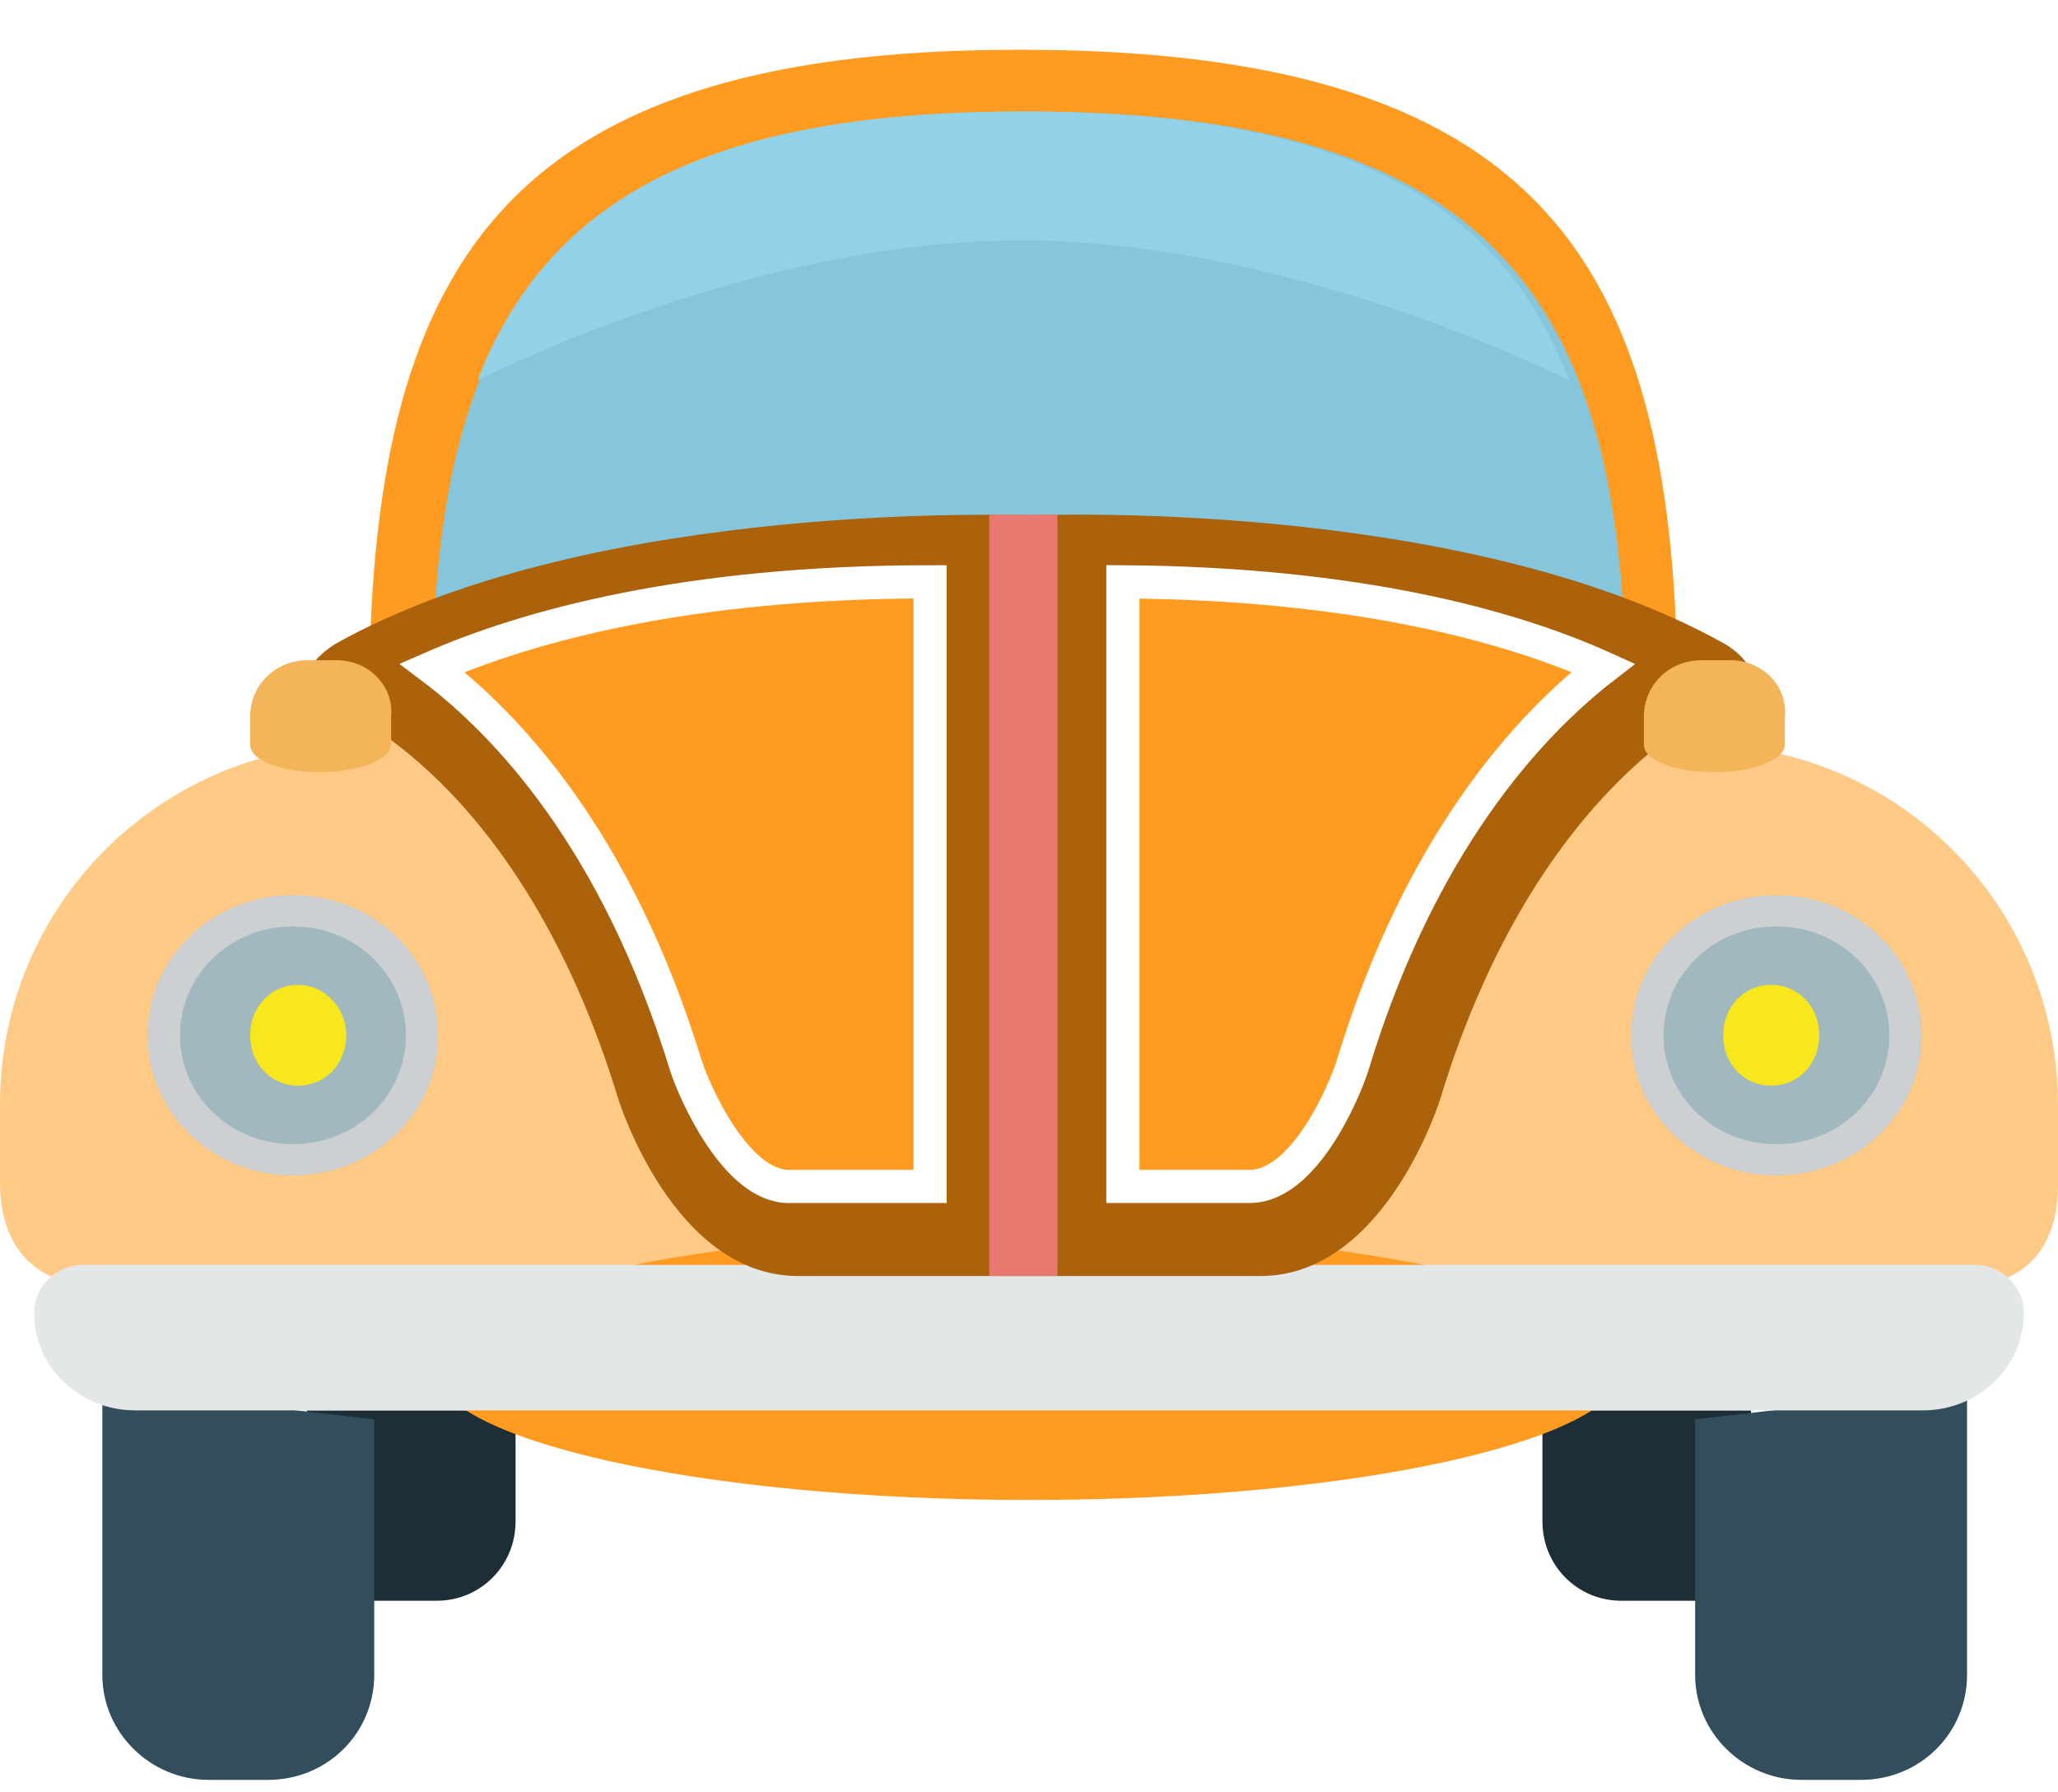 <?xml version="1.0" encoding="UTF-8"?>
<svg width="62px" height="54px" viewBox="0 0 62 54" version="1.1" xmlns="http://www.w3.org/2000/svg" xmlns:xlink="http://www.w3.org/1999/xlink">
    <!-- Generator: sketchtool 61.2 (101010) - https://sketch.com -->
    <title>AD741F6C-170E-4DF0-8A75-9A8C0DA7ADE6</title>
    <desc>Created with sketchtool.</desc>
    <g id="Page-1" stroke="none" stroke-width="1" fill="none" fill-rule="evenodd">
        <g id="Desktop" transform="translate(-855, -1121)">
            <rect fill="#FFFFFF" x="0" y="0" width="1024" height="1931"></rect>
            <rect id="Rectangle-Copy-27" stroke="#EEEEEE" x="809.5" y="1065.5" width="157" height="166" rx="2"></rect>
            <g id="214281" transform="translate(855, 1122)" fill-rule="nonzero">
                <g id="214280">
                    <path d="M46.468,41.492 L46.468,44.837 C46.468,46.175 47.531,47.227 48.836,47.227 L52.751,47.227 L52.751,41.492 L46.468,41.492 L46.468,41.492 Z M9.249,47.227 L13.164,47.227 C14.469,47.227 15.532,46.175 15.532,44.837 L15.532,41.492 L9.249,41.492 C9.249,41.492 9.249,47.227 9.249,47.227 Z" id="Shape" fill="#1E2E37"></path>
                    <path d="M51.068,41.762 L51.068,49.46 C51.068,51.207 52.522,52.624 54.267,52.624 L56.061,52.624 C57.854,52.624 59.26,51.207 59.26,49.46 L59.26,40.817 C59.26,40.817 51.068,41.762 51.068,41.762 Z M3.083,49.46 C3.083,51.207 4.537,52.624 6.282,52.624 L8.075,52.624 C9.869,52.624 11.274,51.207 11.274,49.46 L11.274,41.762 L3.083,40.817 C3.083,40.817 3.083,49.46 3.083,49.46 Z" id="Shape" fill="#324D5B"></path>
                    <path d="M30.636,0 L30.781,0 C47.093,0 51.039,6.988 51.039,20.24 L10.619,20.24 C10.619,6.988 14.613,0 30.636,0 Z" id="Path" stroke="#FFFFFF" fill="#FF9B21"></path>
                    <path d="M30.854,2.361 L31,2.361 C45.484,2.361 48.983,8.546 48.983,20.24 L13.017,20.24 C13.017,8.546 16.565,2.361 30.854,2.361 Z" id="Path" fill="#85C6DC"></path>
                    <path d="M31,36.095 C40.915,36.095 48.983,37.904 48.983,40.143 C48.983,42.381 40.915,44.191 31,44.191 C21.085,44.191 13.017,42.381 13.017,40.143 C13.017,37.904 21.085,36.095 31,36.095 Z" id="Path" fill="#FF9B21"></path>
                    <path d="M10.85,21.43 L31.048,18.553 L51.15,21.43 C57.156,21.43 62,26.273 62,32.315 L62,34.665 C62,36.391 61.225,37.781 58.9,37.781 L3.1,37.781 C0.823,37.734 0,36.343 0,34.617 L0,32.267 C0,26.273 4.844,21.43 10.85,21.43 Z" id="Path" fill-opacity="0.541" fill="#FF9B21"></path>
                    <path d="M2.527,37.107 L59.473,37.107 C60.295,37.107 60.972,37.74 60.972,38.568 C60.972,40.176 59.618,41.492 57.924,41.492 L4.076,41.492 C2.382,41.492 1.028,40.176 1.028,38.568 C1.028,37.74 1.705,37.107 2.527,37.107 L2.527,37.107 Z" id="Path" fill="#E4E7E7"></path>
                    <path d="M51.956,20.21 C51.956,20.21 46.344,22.406 43.393,32.097 C43.393,32.097 41.748,37.444 37.974,37.444 L24.042,37.444 C20.268,37.444 18.623,32.097 18.623,32.097 C15.672,22.406 10.109,20.306 10.109,20.306 C8.174,19.542 10.109,18.396 10.109,18.396 C17.946,14.004 31.008,14.529 31.008,14.529 C31.008,14.529 44.022,13.957 51.956,18.396 C51.956,18.396 53.746,19.399 51.956,20.21 Z" id="Path" fill="#AB620A"></path>
                    <path d="M20.663,31.102 C20.905,31.869 22.164,34.745 23.761,34.745 L28.02,34.745 L28.02,16.529 C20.663,16.529 15.872,17.872 13.017,19.118 C15.243,20.796 18.582,24.295 20.663,31.102 Z M33.828,16.529 L33.828,34.745 L37.651,34.745 C39.296,34.745 40.506,31.869 40.748,31.102 C42.781,24.391 46.072,20.844 48.298,19.118 C45.54,17.872 40.894,16.577 33.828,16.529 Z" id="Shape" stroke="#FFFFFF" fill="#FF9B21"></path>
                    <polygon id="Path" fill="#E87970" points="29.801 14.505 31.856 14.505 31.856 37.444 29.801 37.444 29.801 14.505"></polygon>
                    <path d="M8.825,25.975 C6.396,25.975 4.453,27.849 4.453,30.191 C4.453,32.534 6.396,34.408 8.825,34.408 C11.254,34.408 13.197,32.534 13.197,30.191 C13.197,27.849 11.254,25.975 8.825,25.975 Z M53.517,25.975 C51.089,25.975 49.145,27.849 49.145,30.191 C49.145,32.534 51.089,34.408 53.517,34.408 C55.946,34.408 57.89,32.534 57.89,30.191 C57.89,27.849 55.946,25.975 53.517,25.975 Z" id="Shape" fill="#A2B8BF"></path>
                    <path d="M8.983,28.673 C8.163,28.673 7.536,29.331 7.536,30.191 C7.536,31.052 8.163,31.709 8.983,31.709 C9.803,31.709 10.43,31.052 10.43,30.191 C10.43,29.331 9.755,28.673 8.983,28.673 Z M53.36,28.673 C52.54,28.673 51.913,29.331 51.913,30.191 C51.913,31.052 52.54,31.709 53.36,31.709 C54.18,31.709 54.807,31.052 54.807,30.191 C54.807,29.331 54.18,28.673 53.36,28.673 Z" id="Shape" fill="#F8E71C"></path>
                    <path d="M52.13,18.891 L51.261,18.891 C50.296,18.891 49.524,19.624 49.524,20.602 L49.524,21.433 C49.524,21.922 50.489,22.264 51.647,22.264 C52.854,22.264 53.771,21.873 53.771,21.433 L53.771,20.602 C53.867,19.673 53.095,18.891 52.13,18.891 Z M10.142,18.891 L9.273,18.891 C8.308,18.891 7.536,19.624 7.536,20.602 L7.536,21.433 C7.536,21.922 8.501,22.264 9.659,22.264 C10.818,22.264 11.783,21.873 11.783,21.433 L11.783,20.602 C11.879,19.673 11.107,18.891 10.142,18.891 Z" id="Shape" fill="#F4B459"></path>
                    <path d="M14.387,10.457 C16.794,9.274 23.775,6.244 30.757,6.244 C37.786,6.244 44.863,9.274 47.271,10.457 C45.249,5.107 40.53,2.361 30.853,2.361 L30.708,2.361 C21.175,2.361 16.457,5.107 14.387,10.457 Z" id="Path" fill="#92D2E8"></path>
                    <path d="M53.517,26.912 C55.412,26.912 56.918,28.364 56.918,30.191 C56.918,32.019 55.412,33.471 53.517,33.471 C51.623,33.471 50.117,32.019 50.117,30.191 C50.117,28.364 51.623,26.912 53.517,26.912 L53.517,26.912 Z M8.825,26.912 C10.72,26.912 12.226,28.364 12.226,30.191 C12.226,32.019 10.72,33.471 8.825,33.471 C6.931,33.471 5.425,32.019 5.425,30.191 C5.425,28.364 6.931,26.912 8.825,26.912 L8.825,26.912 Z M53.517,25.975 C51.089,25.975 49.145,27.849 49.145,30.191 C49.145,32.534 51.089,34.408 53.517,34.408 C55.946,34.408 57.89,32.534 57.89,30.191 C57.89,27.849 55.946,25.975 53.517,25.975 Z M8.825,25.975 C6.396,25.975 4.453,27.849 4.453,30.191 C4.453,32.534 6.396,34.408 8.825,34.408 C11.254,34.408 13.197,32.534 13.197,30.191 C13.197,27.849 11.254,25.975 8.825,25.975 Z" id="Shape" fill="#CCD0D2"></path>
                </g>
            </g>
        </g>
    </g>
</svg>